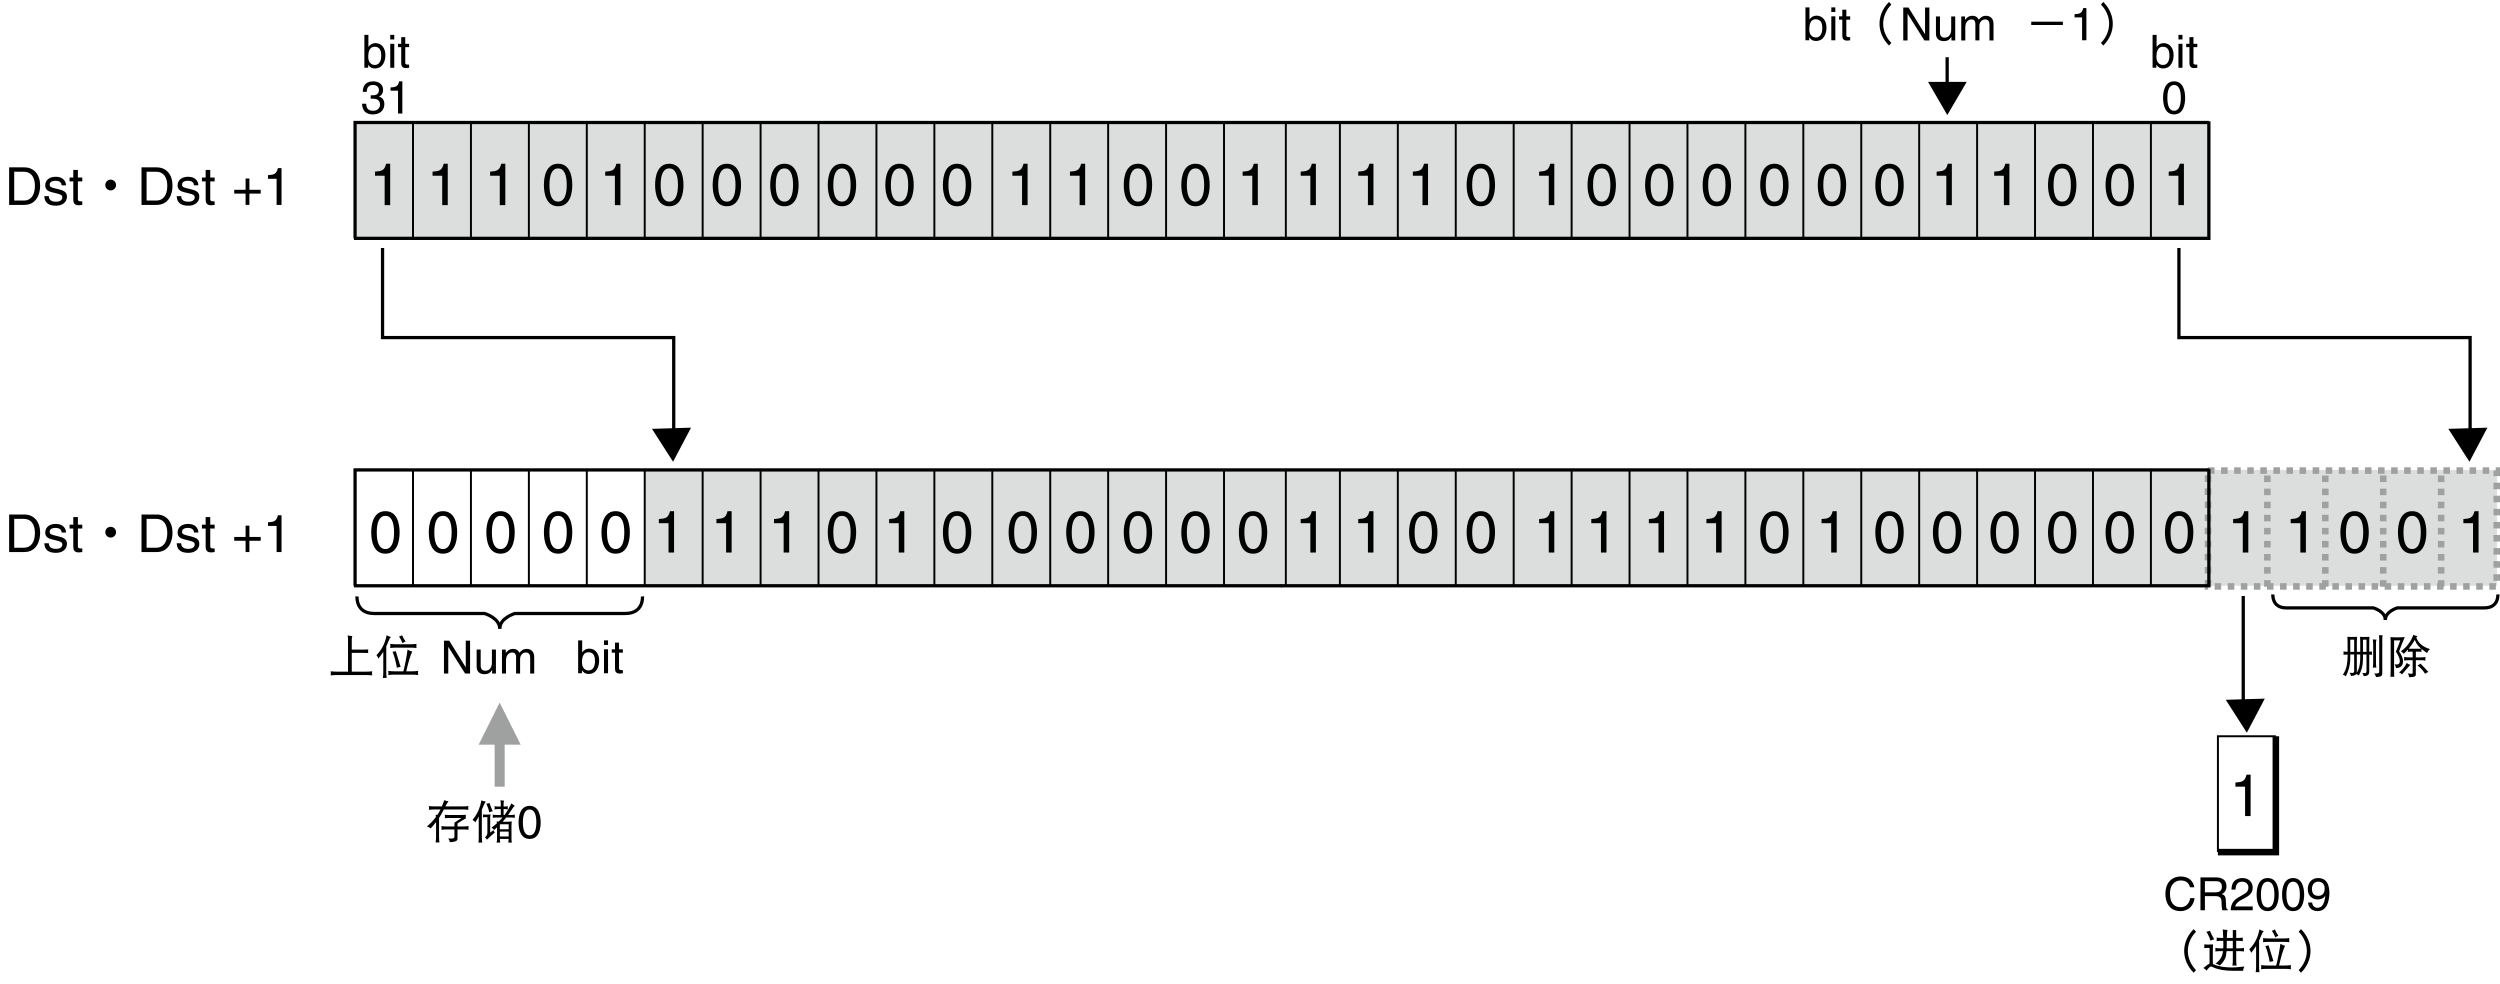 <?xml version="1.0" encoding="utf-8"?>
<!-- Generator: Adobe Illustrator 28.2.0, SVG Export Plug-In . SVG Version: 6.00 Build 0)  -->
<svg version="1.1" id="儗僀儎乕_1" xmlns="http://www.w3.org/2000/svg" xmlns:xlink="http://www.w3.org/1999/xlink" x="0px"
	 y="0px" width="382.28px" height="150.535px" viewBox="0 0 382.28 150.535" style="enable-background:new 0 0 382.28 150.535;"
	 xml:space="preserve">
<style type="text/css">
	.st0{fill:#DCDDDD;}
	.st1{fill:none;stroke:#9FA0A0;stroke-dasharray:1;}
	.st2{fill:none;stroke:#000000;stroke-width:0.5;}
	.st3{fill:none;stroke:#000000;stroke-width:0.3;}
	.st4{fill:none;stroke:#000000;}
	.st5{fill:#9FA0A0;stroke:#9FA0A0;stroke-width:1.531;}
	.st6{fill:#9FA0A0;}
</style>
<g>
	<path d="M53.167,97.153c0.201,0.063,0.435,0.098,0.704,0.103c-0.055,0.132-0.082,0.308-0.082,0.526v1.552h1.75
		c0.242,0,0.499-0.009,0.772-0.027c-0.018,0.101-0.027,0.191-0.027,0.273c0,0.109,0.009,0.2,0.027,0.273
		c-0.182-0.014-0.44-0.021-0.772-0.021h-1.75v2.871h2.222c0.296,0,0.597-0.019,0.902-0.055c-0.018,0.104-0.027,0.214-0.027,0.328
		c0,0.096,0.009,0.196,0.027,0.301c-0.305-0.036-0.606-0.055-0.902-0.055h-4.546c-0.296,0-0.597,0.019-0.902,0.055
		c0.018-0.104,0.027-0.205,0.027-0.301c0-0.114-0.009-0.224-0.027-0.328c0.305,0.036,0.606,0.055,0.902,0.055h1.75v-4.922
		C53.215,97.572,53.199,97.363,53.167,97.153z"/>
	<path d="M59.121,97.126c0.205,0.132,0.426,0.224,0.663,0.273c-0.127,0.114-0.267,0.354-0.417,0.718
		c-0.082,0.241-0.182,0.48-0.301,0.718v3.944c0,0.306,0.018,0.606,0.055,0.902c-0.096-0.019-0.196-0.027-0.301-0.027
		c-0.086,0-0.178,0.009-0.273,0.027c0.041-0.296,0.062-0.597,0.062-0.902v-3.11c-0.223,0.351-0.472,0.697-0.745,1.039
		c-0.078-0.214-0.178-0.39-0.301-0.526c0.419-0.429,0.752-0.887,0.998-1.374C58.811,98.329,58.998,97.769,59.121,97.126z
		 M62.32,99.334c0.278,0.155,0.517,0.255,0.718,0.301c-0.269,0.533-0.577,1.538-0.923,3.015h0.923c0.296,0,0.597-0.021,0.902-0.062
		c-0.018,0.114-0.027,0.226-0.027,0.335c0,0.096,0.009,0.196,0.027,0.301c-0.305-0.041-0.606-0.062-0.902-0.062H60.27
		c-0.296,0-0.597,0.021-0.902,0.062c0.018-0.104,0.027-0.205,0.027-0.301c0-0.109-0.009-0.221-0.027-0.335
		c0.305,0.041,0.606,0.062,0.902,0.062h1.415C61.981,101.469,62.193,100.364,62.32,99.334z M59.668,98.459
		c0.305,0.036,0.606,0.055,0.902,0.055h2.222c0.296,0,0.595-0.019,0.896-0.055c-0.014,0.114-0.021,0.224-0.021,0.328
		s0.007,0.205,0.021,0.301c-0.301-0.036-0.599-0.055-0.896-0.055H60.57c-0.296,0-0.597,0.019-0.902,0.055
		c0.018-0.096,0.027-0.196,0.027-0.301S59.686,98.573,59.668,98.459z M60.516,99.56l0.745,2.427
		c-0.209,0.022-0.401,0.062-0.574,0.116c-0.178-1.003-0.399-1.816-0.663-2.44C60.174,99.657,60.338,99.623,60.516,99.56z
		 M61.473,97.126c0.137,0.314,0.319,0.641,0.547,0.978c-0.164,0.041-0.317,0.125-0.458,0.253c-0.16-0.388-0.342-0.727-0.547-1.019
		C61.202,97.292,61.354,97.222,61.473,97.126z"/>
	<path d="M88.405,102.95v-5.028h0.616v1.827h0.014c0.266-0.385,0.63-0.56,1.058-0.566c0.974,0,1.527,0.798,1.527,1.827
		c0,0.876-0.364,2.046-1.611,2.046c-0.624,0-0.883-0.357-1.009-0.561h-0.014v0.455H88.405z M89.98,99.735
		c-0.889,0-0.987,0.96-0.987,1.555c0,0.974,0.609,1.233,1.001,1.233c0.672,0,0.987-0.609,0.987-1.415
		C90.982,100.639,90.933,99.735,89.98,99.735z"/>
	<path d="M92.36,98.622v-0.7h0.616v0.7H92.36z M92.976,102.95H92.36v-3.663h0.616V102.95z"/>
	<path d="M94.656,99.799v2.381c0,0.287,0.245,0.287,0.372,0.287h0.217v0.483c-0.224,0.021-0.399,0.049-0.462,0.049
		c-0.609,0-0.743-0.343-0.743-0.784v-2.416h-0.497v-0.512h0.497v-1.022h0.616v1.022h0.588v0.512H94.656z"/>
</g>
<g>
	<path d="M276.074,6.16V1.131h0.616v1.828h0.014c0.267-0.385,0.631-0.561,1.058-0.567c0.974,0,1.527,0.798,1.527,1.828
		c0,0.875-0.364,2.045-1.611,2.045c-0.623,0-0.882-0.357-1.008-0.56h-0.015V6.16H276.074z M277.65,2.945
		c-0.89,0-0.988,0.959-0.988,1.555c0,0.973,0.609,1.232,1.002,1.232c0.672,0,0.987-0.609,0.987-1.415
		C278.651,3.849,278.603,2.945,277.65,2.945z"/>
	<path d="M280.029,1.832V1.131h0.616v0.701H280.029z M280.646,6.16h-0.616V2.497h0.616V6.16z"/>
	<path d="M282.326,3.008V5.39c0,0.287,0.245,0.287,0.371,0.287h0.217V6.16c-0.224,0.021-0.399,0.049-0.462,0.049
		c-0.609,0-0.742-0.343-0.742-0.784V3.008h-0.498V2.497h0.498V1.475h0.616v1.022h0.588v0.511H282.326z"/>
	<path d="M289.212,6.557l-0.355,0.41C288.4,6.516,288.043,6,287.783,5.422c-0.255-0.574-0.383-1.171-0.383-1.791
		s0.13-1.221,0.39-1.805c0.255-0.57,0.61-1.08,1.066-1.531l0.355,0.41c-0.392,0.387-0.697,0.836-0.916,1.347
		c-0.224,0.51-0.335,1.037-0.335,1.579s0.111,1.069,0.335,1.579C288.515,5.72,288.82,6.169,289.212,6.557z"/>
	<path d="M315.439,3.822h-4.84V3.316h4.84V3.822z"/>
	<path d="M319.034,6.16h-0.658V2.665h-1.149v-0.49c0.799-0.056,1.128-0.133,1.324-0.938h0.483V6.16z"/>
	<path d="M323.071,3.631c0,0.62-0.128,1.217-0.383,1.791c-0.26,0.579-0.617,1.094-1.073,1.545l-0.355-0.41
		c0.392-0.387,0.697-0.836,0.916-1.347c0.224-0.51,0.335-1.037,0.335-1.579s-0.111-1.069-0.335-1.579
		c-0.219-0.51-0.524-0.959-0.916-1.347l0.355-0.41c0.456,0.451,0.812,0.961,1.066,1.531C322.941,2.41,323.071,3.011,323.071,3.631z"
		/>
</g>
<rect x="98.626" y="71.857" class="st0" width="283.189" height="17.715"/>
<rect x="337.63" y="71.956" class="st1" width="44.15" height="17.717"/>
<line class="st1" x1="346.706" y1="89.717" x2="346.706" y2="72.001"/>
<line class="st1" x1="355.564" y1="89.717" x2="355.564" y2="72.001"/>
<line class="st1" x1="364.422" y1="89.717" x2="364.422" y2="72.001"/>
<line class="st1" x1="373.279" y1="89.717" x2="373.279" y2="72.001"/>
<polyline class="st2" points="337.761,71.678 337.761,89.572 195.852,89.572 "/>
<line class="st2" x1="196.028" y1="71.857" x2="337.761" y2="71.857"/>
<line class="st3" x1="204.886" y1="89.572" x2="204.886" y2="71.957"/>
<line class="st3" x1="213.744" y1="89.572" x2="213.744" y2="71.957"/>
<line class="st3" x1="222.602" y1="89.572" x2="222.602" y2="71.957"/>
<line class="st3" x1="231.46" y1="89.572" x2="231.46" y2="71.957"/>
<line class="st3" x1="240.318" y1="89.572" x2="240.318" y2="71.957"/>
<line class="st3" x1="249.176" y1="89.572" x2="249.176" y2="71.957"/>
<line class="st3" x1="258.034" y1="89.572" x2="258.034" y2="71.951"/>
<line class="st3" x1="266.892" y1="89.572" x2="266.892" y2="71.839"/>
<line class="st3" x1="275.75" y1="89.572" x2="275.75" y2="71.839"/>
<line class="st3" x1="284.608" y1="89.572" x2="284.608" y2="71.839"/>
<line class="st3" x1="293.467" y1="89.572" x2="293.467" y2="71.839"/>
<line class="st3" x1="302.324" y1="89.572" x2="302.324" y2="71.839"/>
<line class="st3" x1="311.182" y1="89.572" x2="311.182" y2="71.839"/>
<line class="st3" x1="320.041" y1="89.572" x2="320.041" y2="71.839"/>
<line class="st3" x1="328.899" y1="89.572" x2="328.899" y2="71.839"/>
<line class="st2" x1="196.029" y1="89.572" x2="54.12" y2="89.572"/>
<polyline class="st2" points="54.296,89.572 54.296,71.857 196.029,71.857 "/>
<line class="st3" x1="63.154" y1="89.572" x2="63.154" y2="71.957"/>
<line class="st3" x1="72.012" y1="89.572" x2="72.012" y2="71.957"/>
<line class="st3" x1="80.87" y1="89.572" x2="80.87" y2="71.957"/>
<line class="st3" x1="89.728" y1="89.572" x2="89.728" y2="71.957"/>
<line class="st3" x1="98.586" y1="89.572" x2="98.586" y2="71.957"/>
<line class="st3" x1="107.444" y1="89.572" x2="107.444" y2="71.957"/>
<line class="st3" x1="116.302" y1="89.572" x2="116.302" y2="71.957"/>
<line class="st3" x1="125.16" y1="89.572" x2="125.16" y2="71.957"/>
<line class="st3" x1="134.018" y1="89.572" x2="134.018" y2="71.957"/>
<line class="st3" x1="142.876" y1="89.572" x2="142.876" y2="71.957"/>
<line class="st3" x1="151.735" y1="89.572" x2="151.735" y2="71.957"/>
<line class="st3" x1="160.592" y1="89.572" x2="160.592" y2="71.957"/>
<line class="st3" x1="169.45" y1="89.572" x2="169.45" y2="71.957"/>
<line class="st3" x1="178.308" y1="89.572" x2="178.308" y2="71.957"/>
<line class="st3" x1="187.167" y1="89.572" x2="187.167" y2="71.957"/>
<path d="M294.82,12.52h5.916l-2.971,5.072L294.82,12.52z"/>
<line class="st2" x1="297.744" y1="8.751" x2="297.744" y2="13.751"/>
<g>
	<path d="M329.155,10.362V5.333h0.616v1.828h0.014c0.267-0.385,0.631-0.561,1.058-0.567c0.974,0,1.527,0.798,1.527,1.828
		c0,0.875-0.364,2.045-1.611,2.045c-0.623,0-0.882-0.357-1.008-0.56h-0.015v0.455H329.155z M330.731,7.147
		c-0.89,0-0.988,0.959-0.988,1.555c0,0.973,0.609,1.232,1.002,1.232c0.672,0,0.987-0.609,0.987-1.415
		C331.732,8.051,331.684,7.147,330.731,7.147z"/>
	<path d="M333.11,6.034V5.333h0.616v0.701H333.11z M333.727,10.362h-0.616V6.699h0.616V10.362z"/>
	<path d="M335.407,7.21v2.381c0,0.287,0.245,0.287,0.371,0.287h0.217v0.483c-0.224,0.021-0.399,0.049-0.462,0.049
		c-0.609,0-0.742-0.343-0.742-0.784V7.21h-0.498V6.699h0.498V5.677h0.616v1.022h0.588V7.21H335.407z"/>
	<path d="M332.446,17.496c-1.415,0-1.688-1.506-1.688-2.529c0-1.022,0.273-2.528,1.688-2.528s1.688,1.506,1.688,2.528
		C334.134,15.99,333.861,17.496,332.446,17.496z M332.446,12.992c-0.708,0-1.029,0.742-1.029,1.975c0,1.233,0.321,1.975,1.029,1.975
		c0.707,0,1.029-0.742,1.029-1.975C333.476,13.734,333.153,12.992,332.446,12.992z"/>
</g>
<g>
	<path d="M55.718,10.362V5.333h0.616v1.828h0.014c0.266-0.385,0.63-0.561,1.058-0.567c0.974,0,1.527,0.798,1.527,1.828
		c0,0.875-0.364,2.045-1.611,2.045c-0.624,0-0.883-0.357-1.009-0.56h-0.014v0.455H55.718z M57.294,7.147
		c-0.889,0-0.987,0.959-0.987,1.555c0,0.973,0.609,1.232,1.001,1.232c0.672,0,0.987-0.609,0.987-1.415
		C58.295,8.051,58.247,7.147,57.294,7.147z"/>
	<path d="M59.673,6.034V5.333h0.616v0.701H59.673z M60.29,10.362h-0.616V6.699h0.616V10.362z"/>
	<path d="M61.969,7.21v2.381c0,0.287,0.245,0.287,0.372,0.287h0.217v0.483c-0.224,0.021-0.399,0.049-0.462,0.049
		c-0.609,0-0.743-0.343-0.743-0.784V7.21h-0.497V6.699h0.497V5.677h0.616v1.022h0.588V7.21H61.969z"/>
	<path d="M56.685,14.561c0.105,0.007,0.217,0.014,0.322,0.014c0.476,0,0.938-0.189,0.938-0.805c0-0.294-0.175-0.777-0.911-0.777
		c-0.875,0-0.932,0.714-0.959,1.057h-0.602c0-0.721,0.294-1.611,1.59-1.611c0.952,0,1.52,0.546,1.52,1.296
		c0,0.63-0.364,0.932-0.63,1.016v0.014c0.477,0.154,0.819,0.491,0.819,1.149c0,0.805-0.518,1.583-1.772,1.583
		c-0.364,0-0.672-0.091-0.91-0.217c-0.546-0.287-0.693-0.854-0.735-1.422h0.637c0.021,0.462,0.133,1.085,1.051,1.085
		c0.63,0,1.071-0.385,1.071-0.952c0-0.827-0.729-0.904-1.148-0.904c-0.091,0-0.189,0.007-0.28,0.007V14.561z"/>
	<path d="M61.522,17.362h-0.658v-3.495h-1.148v-0.49c0.798-0.056,1.127-0.133,1.324-0.938h0.483V17.362z"/>
</g>
<g>
	<path d="M271.327,84.664c-1.818,0-2.17-1.936-2.17-3.25s0.352-3.25,2.17-3.25s2.17,1.936,2.17,3.25S273.146,84.664,271.327,84.664z
		 M271.327,78.875c-0.909,0-1.323,0.954-1.323,2.539c0,1.584,0.414,2.539,1.323,2.539s1.323-0.955,1.323-2.539
		C272.65,79.829,272.236,78.875,271.327,78.875z"/>
</g>
<g>
	<path d="M280.858,84.493h-0.847v-4.492h-1.477V79.37c1.026-0.071,1.449-0.171,1.701-1.206h0.622V84.493z"/>
</g>
<g>
	<path d="M288.931,84.664c-1.818,0-2.17-1.936-2.17-3.25s0.352-3.25,2.17-3.25s2.17,1.936,2.17,3.25S290.749,84.664,288.931,84.664z
		 M288.931,78.875c-0.909,0-1.323,0.954-1.323,2.539c0,1.584,0.414,2.539,1.323,2.539s1.323-0.955,1.323-2.539
		C290.254,79.829,289.84,78.875,288.931,78.875z"/>
</g>
<g>
	<path d="M297.731,84.664c-1.818,0-2.17-1.936-2.17-3.25s0.352-3.25,2.17-3.25s2.17,1.936,2.17,3.25S299.55,84.664,297.731,84.664z
		 M297.731,78.875c-0.909,0-1.323,0.954-1.323,2.539c0,1.584,0.414,2.539,1.323,2.539s1.323-0.955,1.323-2.539
		C299.055,79.829,298.641,78.875,297.731,78.875z"/>
</g>
<g>
	<path d="M306.533,84.664c-1.818,0-2.17-1.936-2.17-3.25s0.352-3.25,2.17-3.25s2.17,1.936,2.17,3.25S308.352,84.664,306.533,84.664z
		 M306.533,78.875c-0.909,0-1.323,0.954-1.323,2.539c0,1.584,0.414,2.539,1.323,2.539s1.323-0.955,1.323-2.539
		C307.856,79.829,307.442,78.875,306.533,78.875z"/>
</g>
<g>
	<path d="M315.336,84.664c-1.818,0-2.17-1.936-2.17-3.25s0.352-3.25,2.17-3.25s2.17,1.936,2.17,3.25S317.154,84.664,315.336,84.664z
		 M315.336,78.875c-0.909,0-1.323,0.954-1.323,2.539c0,1.584,0.414,2.539,1.323,2.539s1.323-0.955,1.323-2.539
		C316.659,79.829,316.245,78.875,315.336,78.875z"/>
</g>
<g>
	<path d="M324.138,84.664c-1.818,0-2.17-1.936-2.17-3.25s0.352-3.25,2.17-3.25s2.17,1.936,2.17,3.25S325.956,84.664,324.138,84.664z
		 M324.138,78.875c-0.909,0-1.323,0.954-1.323,2.539c0,1.584,0.414,2.539,1.323,2.539s1.323-0.955,1.323-2.539
		C325.461,79.829,325.047,78.875,324.138,78.875z"/>
</g>
<g>
	<path d="M333.218,84.664c-1.818,0-2.17-1.936-2.17-3.25s0.352-3.25,2.17-3.25s2.17,1.936,2.17,3.25S335.036,84.664,333.218,84.664z
		 M333.218,78.875c-0.909,0-1.323,0.954-1.323,2.539c0,1.584,0.414,2.539,1.323,2.539s1.323-0.955,1.323-2.539
		C334.541,79.829,334.127,78.875,333.218,78.875z"/>
</g>
<g>
	<path d="M343.795,84.493h-0.847v-4.492h-1.477V79.37c1.026-0.071,1.449-0.171,1.701-1.206h0.622V84.493z"/>
</g>
<g>
	<path d="M352.598,84.493h-0.847v-4.492h-1.477V79.37c1.026-0.071,1.449-0.171,1.701-1.206h0.622V84.493z"/>
</g>
<g>
	<path d="M360.044,84.664c-1.818,0-2.17-1.936-2.17-3.25s0.352-3.25,2.17-3.25s2.17,1.936,2.17,3.25S361.862,84.664,360.044,84.664z
		 M360.044,78.875c-0.909,0-1.323,0.954-1.323,2.539c0,1.584,0.414,2.539,1.323,2.539s1.323-0.955,1.323-2.539
		C361.367,79.829,360.953,78.875,360.044,78.875z"/>
</g>
<g>
	<path d="M368.846,84.664c-1.818,0-2.17-1.936-2.17-3.25s0.352-3.25,2.17-3.25s2.17,1.936,2.17,3.25S370.664,84.664,368.846,84.664z
		 M368.846,78.875c-0.909,0-1.323,0.954-1.323,2.539c0,1.584,0.414,2.539,1.323,2.539s1.323-0.955,1.323-2.539
		C370.169,79.829,369.755,78.875,368.846,78.875z"/>
</g>
<g>
	<path d="M379.003,84.493h-0.847v-4.492h-1.477V79.37c1.026-0.071,1.449-0.171,1.701-1.206h0.622V84.493z"/>
</g>
<g>
	<path d="M245.652,84.493h-0.847v-4.492h-1.477V79.37c1.026-0.071,1.45-0.171,1.702-1.206h0.621V84.493z"/>
</g>
<g>
	<path d="M254.454,84.493h-0.847v-4.492h-1.477V79.37c1.026-0.071,1.45-0.171,1.702-1.206h0.621V84.493z"/>
</g>
<g>
	<path d="M263.255,84.493h-0.846v-4.492h-1.477V79.37c1.026-0.071,1.449-0.171,1.701-1.206h0.621V84.493z"/>
</g>
<g>
	<path d="M128.748,84.664c-1.819,0-2.17-1.936-2.17-3.25s0.351-3.25,2.17-3.25c1.818,0,2.169,1.936,2.169,3.25
		S130.566,84.664,128.748,84.664z M128.748,78.875c-0.91,0-1.324,0.954-1.324,2.539c0,1.584,0.414,2.539,1.324,2.539
		c0.909,0,1.323-0.955,1.323-2.539C130.071,79.829,129.657,78.875,128.748,78.875z"/>
</g>
<g>
	<path d="M138.278,84.493h-0.846v-4.492h-1.477V79.37c1.026-0.071,1.45-0.171,1.702-1.206h0.621V84.493z"/>
</g>
<g>
	<path d="M146.35,84.664c-1.819,0-2.17-1.936-2.17-3.25s0.351-3.25,2.17-3.25c1.818,0,2.169,1.936,2.169,3.25
		S148.168,84.664,146.35,84.664z M146.35,78.875c-0.91,0-1.324,0.954-1.324,2.539c0,1.584,0.414,2.539,1.324,2.539
		c0.909,0,1.323-0.955,1.323-2.539C147.673,79.829,147.259,78.875,146.35,78.875z"/>
</g>
<g>
	<path d="M156.401,84.664c-1.819,0-2.17-1.936-2.17-3.25s0.351-3.25,2.17-3.25c1.818,0,2.169,1.936,2.169,3.25
		S158.22,84.664,156.401,84.664z M156.401,78.875c-0.91,0-1.324,0.954-1.324,2.539c0,1.584,0.414,2.539,1.324,2.539
		c0.909,0,1.323-0.955,1.323-2.539C157.725,79.829,157.311,78.875,156.401,78.875z"/>
</g>
<g>
	<path d="M165.204,84.664c-1.819,0-2.17-1.936-2.17-3.25s0.351-3.25,2.17-3.25c1.818,0,2.169,1.936,2.169,3.25
		S167.022,84.664,165.204,84.664z M165.204,78.875c-0.91,0-1.324,0.954-1.324,2.539c0,1.584,0.414,2.539,1.324,2.539
		c0.909,0,1.323-0.955,1.323-2.539C166.527,79.829,166.113,78.875,165.204,78.875z"/>
</g>
<g>
	<path d="M174.005,84.664c-1.819,0-2.17-1.936-2.17-3.25s0.351-3.25,2.17-3.25c1.818,0,2.169,1.936,2.169,3.25
		S175.823,84.664,174.005,84.664z M174.005,78.875c-0.91,0-1.324,0.954-1.324,2.539c0,1.584,0.414,2.539,1.324,2.539
		c0.909,0,1.323-0.955,1.323-2.539C175.328,79.829,174.914,78.875,174.005,78.875z"/>
</g>
<g>
	<path d="M182.806,84.664c-1.819,0-2.17-1.936-2.17-3.25s0.351-3.25,2.17-3.25c1.818,0,2.169,1.936,2.169,3.25
		S184.625,84.664,182.806,84.664z M182.806,78.875c-0.91,0-1.324,0.954-1.324,2.539c0,1.584,0.414,2.539,1.324,2.539
		c0.909,0,1.323-0.955,1.323-2.539C184.129,79.829,183.715,78.875,182.806,78.875z"/>
</g>
<g>
	<path d="M191.607,84.664c-1.819,0-2.17-1.936-2.17-3.25s0.351-3.25,2.17-3.25c1.818,0,2.169,1.936,2.169,3.25
		S193.426,84.664,191.607,84.664z M191.607,78.875c-0.91,0-1.324,0.954-1.324,2.539c0,1.584,0.414,2.539,1.324,2.539
		c0.909,0,1.323-0.955,1.323-2.539C192.931,79.829,192.517,78.875,191.607,78.875z"/>
</g>
<g>
	<path d="M201.214,84.493h-0.846v-4.492h-1.477V79.37c1.026-0.071,1.45-0.171,1.702-1.206h0.621V84.493z"/>
</g>
<g>
	<path d="M210.017,84.493h-0.846v-4.492h-1.477V79.37c1.026-0.071,1.45-0.171,1.702-1.206h0.621V84.493z"/>
</g>
<g>
	<path d="M217.635,84.664c-1.819,0-2.17-1.936-2.17-3.25s0.351-3.25,2.17-3.25s2.169,1.936,2.169,3.25
		S219.454,84.664,217.635,84.664z M217.635,78.875c-0.91,0-1.324,0.954-1.324,2.539c0,1.584,0.414,2.539,1.324,2.539
		s1.324-0.955,1.324-2.539C218.959,79.829,218.545,78.875,217.635,78.875z"/>
</g>
<g>
	<path d="M226.437,84.664c-1.818,0-2.17-1.936-2.17-3.25s0.352-3.25,2.17-3.25s2.17,1.936,2.17,3.25S228.255,84.664,226.437,84.664z
		 M226.437,78.875c-0.909,0-1.323,0.954-1.323,2.539c0,1.584,0.414,2.539,1.323,2.539s1.323-0.955,1.323-2.539
		C227.76,79.829,227.346,78.875,226.437,78.875z"/>
</g>
<g>
	<path d="M237.671,84.493h-0.846v-4.492h-1.477V79.37c1.026-0.071,1.449-0.171,1.701-1.206h0.621V84.493z"/>
</g>
<g>
	<path d="M103.072,84.493h-0.846v-4.492h-1.477V79.37c1.026-0.071,1.45-0.171,1.702-1.206h0.621V84.493z"/>
</g>
<g>
	<path d="M111.874,84.493h-0.846v-4.492h-1.477V79.37c1.026-0.071,1.45-0.171,1.702-1.206h0.621V84.493z"/>
</g>
<g>
	<path d="M120.675,84.493h-0.846v-4.492h-1.477V79.37c1.026-0.071,1.45-0.171,1.702-1.206h0.621V84.493z"/>
</g>
<g>
	<path d="M85.339,84.664c-1.819,0-2.17-1.936-2.17-3.25s0.351-3.25,2.17-3.25c1.818,0,2.169,1.936,2.169,3.25
		S87.158,84.664,85.339,84.664z M85.339,78.875c-0.91,0-1.324,0.954-1.324,2.539c0,1.584,0.414,2.539,1.324,2.539
		c0.909,0,1.323-0.955,1.323-2.539C86.663,79.829,86.249,78.875,85.339,78.875z"/>
</g>
<g>
	<path d="M94.141,84.664c-1.819,0-2.17-1.936-2.17-3.25s0.351-3.25,2.17-3.25c1.818,0,2.169,1.936,2.169,3.25
		S95.959,84.664,94.141,84.664z M94.141,78.875c-0.91,0-1.324,0.954-1.324,2.539c0,1.584,0.414,2.539,1.324,2.539
		c0.909,0,1.323-0.955,1.323-2.539C95.464,79.829,95.05,78.875,94.141,78.875z"/>
</g>
<g>
	<path d="M58.935,84.664c-1.819,0-2.17-1.936-2.17-3.25s0.351-3.25,2.17-3.25c1.818,0,2.169,1.936,2.169,3.25
		S60.753,84.664,58.935,84.664z M58.935,78.875c-0.91,0-1.324,0.954-1.324,2.539c0,1.584,0.414,2.539,1.324,2.539
		c0.909,0,1.323-0.955,1.323-2.539C60.258,79.829,59.844,78.875,58.935,78.875z"/>
</g>
<g>
	<path d="M67.737,84.664c-1.819,0-2.17-1.936-2.17-3.25s0.351-3.25,2.17-3.25c1.818,0,2.169,1.936,2.169,3.25
		S69.555,84.664,67.737,84.664z M67.737,78.875c-0.91,0-1.324,0.954-1.324,2.539c0,1.584,0.414,2.539,1.324,2.539
		c0.909,0,1.323-0.955,1.323-2.539C69.06,79.829,68.646,78.875,67.737,78.875z"/>
</g>
<g>
	<path d="M76.538,84.664c-1.819,0-2.17-1.936-2.17-3.25s0.351-3.25,2.17-3.25c1.818,0,2.169,1.936,2.169,3.25
		S78.356,84.664,76.538,84.664z M76.538,78.875c-0.91,0-1.324,0.954-1.324,2.539c0,1.584,0.414,2.539,1.324,2.539
		c0.909,0,1.323-0.955,1.323-2.539C77.861,79.829,77.447,78.875,76.538,78.875z"/>
</g>
<rect x="54.564" y="18.732" class="st0" width="283.189" height="17.715"/>
<polyline class="st2" points="337.761,18.553 337.761,36.447 195.852,36.447 "/>
<line class="st2" x1="196.028" y1="18.732" x2="337.761" y2="18.732"/>
<line class="st3" x1="204.886" y1="36.447" x2="204.886" y2="18.832"/>
<line class="st3" x1="213.744" y1="36.447" x2="213.744" y2="18.832"/>
<line class="st3" x1="222.602" y1="36.447" x2="222.602" y2="18.832"/>
<line class="st3" x1="231.46" y1="36.447" x2="231.46" y2="18.832"/>
<line class="st3" x1="240.318" y1="36.447" x2="240.318" y2="18.832"/>
<line class="st3" x1="249.176" y1="36.447" x2="249.176" y2="18.832"/>
<line class="st3" x1="258.034" y1="36.447" x2="258.034" y2="18.826"/>
<line class="st3" x1="266.892" y1="36.447" x2="266.892" y2="18.714"/>
<line class="st3" x1="275.75" y1="36.447" x2="275.75" y2="18.714"/>
<line class="st3" x1="284.608" y1="36.447" x2="284.608" y2="18.714"/>
<line class="st3" x1="293.467" y1="36.447" x2="293.467" y2="18.714"/>
<line class="st3" x1="302.324" y1="36.447" x2="302.324" y2="18.714"/>
<line class="st3" x1="311.182" y1="36.447" x2="311.182" y2="18.714"/>
<line class="st3" x1="320.041" y1="36.447" x2="320.041" y2="18.714"/>
<line class="st3" x1="328.899" y1="36.447" x2="328.899" y2="18.714"/>
<line class="st2" x1="196.029" y1="36.447" x2="54.12" y2="36.447"/>
<polyline class="st2" points="54.296,36.447 54.296,18.732 196.029,18.732 "/>
<line class="st3" x1="63.154" y1="36.447" x2="63.154" y2="18.832"/>
<line class="st3" x1="72.012" y1="36.447" x2="72.012" y2="18.832"/>
<line class="st3" x1="80.87" y1="36.447" x2="80.87" y2="18.832"/>
<line class="st3" x1="89.728" y1="36.447" x2="89.728" y2="18.832"/>
<line class="st3" x1="98.586" y1="36.447" x2="98.586" y2="18.832"/>
<line class="st3" x1="107.444" y1="36.447" x2="107.444" y2="18.832"/>
<line class="st3" x1="116.302" y1="36.447" x2="116.302" y2="18.832"/>
<line class="st3" x1="125.16" y1="36.447" x2="125.16" y2="18.832"/>
<line class="st3" x1="134.018" y1="36.447" x2="134.018" y2="18.832"/>
<line class="st3" x1="142.876" y1="36.447" x2="142.876" y2="18.832"/>
<line class="st3" x1="151.735" y1="36.447" x2="151.735" y2="18.832"/>
<line class="st3" x1="160.592" y1="36.447" x2="160.592" y2="18.832"/>
<line class="st3" x1="169.45" y1="36.447" x2="169.45" y2="18.832"/>
<line class="st3" x1="178.308" y1="36.447" x2="178.308" y2="18.832"/>
<line class="st3" x1="187.167" y1="36.447" x2="187.167" y2="18.832"/>
<g>
	<path d="M271.327,31.539c-1.818,0-2.17-1.936-2.17-3.25c0-1.314,0.352-3.25,2.17-3.25s2.17,1.936,2.17,3.25
		C273.497,29.604,273.146,31.539,271.327,31.539z M271.327,25.75c-0.909,0-1.323,0.954-1.323,2.539s0.414,2.539,1.323,2.539
		s1.323-0.955,1.323-2.539S272.236,25.75,271.327,25.75z"/>
</g>
<g>
	<path d="M280.129,31.539c-1.818,0-2.17-1.936-2.17-3.25c0-1.314,0.352-3.25,2.17-3.25s2.17,1.936,2.17,3.25
		C282.299,29.604,281.947,31.539,280.129,31.539z M280.129,25.75c-0.909,0-1.323,0.954-1.323,2.539s0.414,2.539,1.323,2.539
		s1.323-0.955,1.323-2.539S281.038,25.75,280.129,25.75z"/>
</g>
<g>
	<path d="M288.931,31.539c-1.818,0-2.17-1.936-2.17-3.25c0-1.314,0.352-3.25,2.17-3.25s2.17,1.936,2.17,3.25
		C291.101,29.604,290.749,31.539,288.931,31.539z M288.931,25.75c-0.909,0-1.323,0.954-1.323,2.539s0.414,2.539,1.323,2.539
		s1.323-0.955,1.323-2.539S289.84,25.75,288.931,25.75z"/>
</g>
<g>
	<path d="M298.461,31.368h-0.847v-4.492h-1.477v-0.63c1.026-0.072,1.449-0.171,1.701-1.207h0.622V31.368z"/>
</g>
<g>
	<path d="M307.263,31.368h-0.847v-4.492h-1.477v-0.63c1.026-0.072,1.449-0.171,1.701-1.207h0.622V31.368z"/>
</g>
<g>
	<path d="M315.336,31.539c-1.818,0-2.17-1.936-2.17-3.25c0-1.314,0.352-3.25,2.17-3.25s2.17,1.936,2.17,3.25
		C317.506,29.604,317.154,31.539,315.336,31.539z M315.336,25.75c-0.909,0-1.323,0.954-1.323,2.539s0.414,2.539,1.323,2.539
		s1.323-0.955,1.323-2.539S316.245,25.75,315.336,25.75z"/>
</g>
<g>
	<path d="M324.138,31.539c-1.818,0-2.17-1.936-2.17-3.25c0-1.314,0.352-3.25,2.17-3.25s2.17,1.936,2.17,3.25
		C326.308,29.604,325.956,31.539,324.138,31.539z M324.138,25.75c-0.909,0-1.323,0.954-1.323,2.539s0.414,2.539,1.323,2.539
		s1.323-0.955,1.323-2.539S325.047,25.75,324.138,25.75z"/>
</g>
<g>
	<path d="M333.947,31.368h-0.847v-4.492h-1.477v-0.63c1.026-0.072,1.449-0.171,1.701-1.207h0.622V31.368z"/>
</g>
<g>
	<path d="M244.923,31.539c-1.818,0-2.17-1.936-2.17-3.25c0-1.314,0.352-3.25,2.17-3.25s2.17,1.936,2.17,3.25
		C247.093,29.604,246.741,31.539,244.923,31.539z M244.923,25.75c-0.909,0-1.323,0.954-1.323,2.539s0.414,2.539,1.323,2.539
		s1.323-0.955,1.323-2.539S245.832,25.75,244.923,25.75z"/>
</g>
<g>
	<path d="M253.725,31.539c-1.818,0-2.17-1.936-2.17-3.25c0-1.314,0.352-3.25,2.17-3.25s2.17,1.936,2.17,3.25
		C255.895,29.604,255.543,31.539,253.725,31.539z M253.725,25.75c-0.909,0-1.323,0.954-1.323,2.539s0.414,2.539,1.323,2.539
		s1.323-0.955,1.323-2.539S254.634,25.75,253.725,25.75z"/>
</g>
<g>
	<path d="M262.526,31.539c-1.819,0-2.17-1.936-2.17-3.25c0-1.314,0.351-3.25,2.17-3.25c1.818,0,2.169,1.936,2.169,3.25
		C264.695,29.604,264.345,31.539,262.526,31.539z M262.526,25.75c-0.91,0-1.324,0.954-1.324,2.539s0.414,2.539,1.324,2.539
		c0.909,0,1.323-0.955,1.323-2.539S263.436,25.75,262.526,25.75z"/>
</g>
<g>
	<path d="M128.748,31.539c-1.819,0-2.17-1.936-2.17-3.25c0-1.314,0.351-3.25,2.17-3.25c1.818,0,2.169,1.936,2.169,3.25
		C130.917,29.604,130.566,31.539,128.748,31.539z M128.748,25.75c-0.91,0-1.324,0.954-1.324,2.539s0.414,2.539,1.324,2.539
		c0.909,0,1.323-0.955,1.323-2.539S129.657,25.75,128.748,25.75z"/>
</g>
<g>
	<path d="M137.549,31.539c-1.819,0-2.17-1.936-2.17-3.25c0-1.314,0.351-3.25,2.17-3.25c1.818,0,2.169,1.936,2.169,3.25
		C139.718,29.604,139.367,31.539,137.549,31.539z M137.549,25.75c-0.91,0-1.324,0.954-1.324,2.539s0.414,2.539,1.324,2.539
		c0.909,0,1.323-0.955,1.323-2.539S138.458,25.75,137.549,25.75z"/>
</g>
<g>
	<path d="M146.35,31.539c-1.819,0-2.17-1.936-2.17-3.25c0-1.314,0.351-3.25,2.17-3.25c1.818,0,2.169,1.936,2.169,3.25
		C148.52,29.604,148.168,31.539,146.35,31.539z M146.35,25.75c-0.91,0-1.324,0.954-1.324,2.539s0.414,2.539,1.324,2.539
		c0.909,0,1.323-0.955,1.323-2.539S147.259,25.75,146.35,25.75z"/>
</g>
<g>
	<path d="M157.13,31.368h-0.846v-4.492h-1.477v-0.63c1.026-0.072,1.45-0.171,1.702-1.207h0.621V31.368z"/>
</g>
<g>
	<path d="M165.933,31.368h-0.846v-4.492h-1.477v-0.63c1.026-0.072,1.45-0.171,1.702-1.207h0.621V31.368z"/>
</g>
<g>
	<path d="M174.005,31.539c-1.819,0-2.17-1.936-2.17-3.25c0-1.314,0.351-3.25,2.17-3.25c1.818,0,2.169,1.936,2.169,3.25
		C176.174,29.604,175.823,31.539,174.005,31.539z M174.005,25.75c-0.91,0-1.324,0.954-1.324,2.539s0.414,2.539,1.324,2.539
		c0.909,0,1.323-0.955,1.323-2.539S174.914,25.75,174.005,25.75z"/>
</g>
<g>
	<path d="M182.806,31.539c-1.819,0-2.17-1.936-2.17-3.25c0-1.314,0.351-3.25,2.17-3.25c1.818,0,2.169,1.936,2.169,3.25
		C184.976,29.604,184.625,31.539,182.806,31.539z M182.806,25.75c-0.91,0-1.324,0.954-1.324,2.539s0.414,2.539,1.324,2.539
		c0.909,0,1.323-0.955,1.323-2.539S183.715,25.75,182.806,25.75z"/>
</g>
<g>
	<path d="M192.336,31.368h-0.846v-4.492h-1.477v-0.63c1.026-0.072,1.45-0.171,1.702-1.207h0.621V31.368z"/>
</g>
<g>
	<path d="M201.214,31.368h-0.846v-4.492h-1.477v-0.63c1.026-0.072,1.45-0.171,1.702-1.207h0.621V31.368z"/>
</g>
<g>
	<path d="M210.017,31.368h-0.846v-4.492h-1.477v-0.63c1.026-0.072,1.45-0.171,1.702-1.207h0.621V31.368z"/>
</g>
<g>
	<path d="M218.364,31.368h-0.846v-4.492h-1.477v-0.63c1.026-0.072,1.45-0.171,1.702-1.207h0.621V31.368z"/>
</g>
<g>
	<path d="M226.437,31.539c-1.818,0-2.17-1.936-2.17-3.25c0-1.314,0.352-3.25,2.17-3.25s2.17,1.936,2.17,3.25
		C228.606,29.604,228.255,31.539,226.437,31.539z M226.437,25.75c-0.909,0-1.323,0.954-1.323,2.539s0.414,2.539,1.323,2.539
		s1.323-0.955,1.323-2.539S227.346,25.75,226.437,25.75z"/>
</g>
<g>
	<path d="M237.671,31.368h-0.846v-4.492h-1.477v-0.63c1.026-0.072,1.449-0.171,1.701-1.207h0.621V31.368z"/>
</g>
<g>
	<path d="M102.343,31.539c-1.819,0-2.17-1.936-2.17-3.25c0-1.314,0.351-3.25,2.17-3.25c1.818,0,2.169,1.936,2.169,3.25
		C104.512,29.604,104.161,31.539,102.343,31.539z M102.343,25.75c-0.91,0-1.324,0.954-1.324,2.539s0.414,2.539,1.324,2.539
		c0.909,0,1.323-0.955,1.323-2.539S103.252,25.75,102.343,25.75z"/>
</g>
<g>
	<path d="M111.145,31.539c-1.819,0-2.17-1.936-2.17-3.25c0-1.314,0.351-3.25,2.17-3.25c1.818,0,2.169,1.936,2.169,3.25
		C113.314,29.604,112.963,31.539,111.145,31.539z M111.145,25.75c-0.91,0-1.324,0.954-1.324,2.539s0.414,2.539,1.324,2.539
		c0.909,0,1.323-0.955,1.323-2.539S112.054,25.75,111.145,25.75z"/>
</g>
<g>
	<path d="M119.946,31.539c-1.819,0-2.17-1.936-2.17-3.25c0-1.314,0.351-3.25,2.17-3.25c1.818,0,2.169,1.936,2.169,3.25
		C122.116,29.604,121.765,31.539,119.946,31.539z M119.946,25.75c-0.91,0-1.324,0.954-1.324,2.539s0.414,2.539,1.324,2.539
		c0.909,0,1.323-0.955,1.323-2.539S120.855,25.75,119.946,25.75z"/>
</g>
<g>
	<path d="M85.339,31.539c-1.819,0-2.17-1.936-2.17-3.25c0-1.314,0.351-3.25,2.17-3.25c1.818,0,2.169,1.936,2.169,3.25
		C87.509,29.604,87.158,31.539,85.339,31.539z M85.339,25.75c-0.91,0-1.324,0.954-1.324,2.539s0.414,2.539,1.324,2.539
		c0.909,0,1.323-0.955,1.323-2.539S86.249,25.75,85.339,25.75z"/>
</g>
<g>
	<path d="M94.87,31.368h-0.846v-4.492h-1.477v-0.63c1.026-0.072,1.45-0.171,1.702-1.207h0.621V31.368z"/>
</g>
<g>
	<path d="M59.664,31.368h-0.846v-4.492h-1.477v-0.63c1.026-0.072,1.45-0.171,1.702-1.207h0.621V31.368z"/>
</g>
<g>
	<path d="M68.466,31.368H67.62v-4.492h-1.477v-0.63c1.026-0.072,1.45-0.171,1.702-1.207h0.621V31.368z"/>
</g>
<g>
	<path d="M77.267,31.368h-0.846v-4.492h-1.477v-0.63c1.026-0.072,1.45-0.171,1.702-1.207h0.621V31.368z"/>
</g>
<polyline class="st4" points="348.004,112.583 348.004,130.299 339.146,130.299 "/>
<polyline class="st3" points="339.146,130.299 339.146,112.583 348.004,112.583 "/>
<path class="st2" d="M381.951,90.897c0,0,0.18,2.057-2.054,2.057c-2.235,0-13.315,0-13.315,0s-1.832,0.536-1.832,1.831"/>
<path class="st2" d="M347.547,90.897c0,0-0.178,2.057,2.056,2.057s13.314,0,13.314,0s1.832,0.536,1.832,1.831"/>
<path d="M340.342,107.006l5.973-0.178l-2.745,5.21L340.342,107.006z"/>
<g>
	<path d="M344.146,124.783h-0.847v-4.492h-1.477v-0.63c1.026-0.072,1.449-0.172,1.701-1.207h0.622V124.783z"/>
</g>
<g>
	<path d="M358.94,97.377c0.155,0.014,0.31,0.021,0.465,0.021h0.554c0.155,0,0.31-0.007,0.465-0.021
		c-0.022,0.278-0.034,0.561-0.034,0.848v1.449h0.52v-1.449c0-0.287-0.009-0.569-0.027-0.848c0.159,0.014,0.316,0.021,0.472,0.021
		h0.485c0.155,0,0.312-0.007,0.472-0.021c-0.019,0.278-0.027,0.561-0.027,0.848v1.436c0.146-0.005,0.289-0.019,0.431-0.041
		c-0.019,0.087-0.027,0.178-0.027,0.273c0,0.077,0.009,0.157,0.027,0.239c-0.146-0.022-0.289-0.036-0.431-0.041v2.584
		c0,0.21-0.032,0.354-0.096,0.431c-0.118,0.183-0.369,0.278-0.752,0.287c-0.022-0.183-0.098-0.347-0.226-0.492
		c0.219,0.019,0.357,0.027,0.417,0.027c0.159-0.009,0.239-0.103,0.239-0.28v-2.57h-0.54v0.629c0,0.561-0.062,1.062-0.185,1.504
		c-0.132,0.433-0.282,0.798-0.451,1.094c-0.087-0.101-0.219-0.176-0.396-0.226c-0.128,0.178-0.396,0.271-0.807,0.28
		c-0.022-0.178-0.094-0.34-0.212-0.485c0.246,0.019,0.398,0.027,0.458,0.027c0.164-0.009,0.246-0.101,0.246-0.273v-2.55h-0.595
		v0.472c0,0.615-0.068,1.167-0.205,1.654c-0.137,0.479-0.296,0.884-0.479,1.217c-0.096-0.114-0.244-0.196-0.444-0.246
		c0.306-0.46,0.501-0.935,0.588-1.422c0.087-0.369,0.13-0.827,0.13-1.374v-0.301c-0.214,0.005-0.426,0.022-0.636,0.055
		c0.019-0.082,0.027-0.162,0.027-0.239c0-0.096-0.009-0.187-0.027-0.273c0.21,0.032,0.422,0.05,0.636,0.055v-1.449
		C358.975,97.938,358.963,97.655,358.94,97.377z M359.385,99.674h0.595v-1.866h-0.595V99.674z M360.909,100.077h-0.52v2.57
		c0,0.096-0.007,0.176-0.021,0.239c0.219-0.369,0.362-0.738,0.431-1.107c0.073-0.333,0.109-0.743,0.109-1.23V100.077z
		 M361.326,99.674h0.54v-1.866h-0.54V99.674z M362.83,97.78c0.159,0.019,0.351,0.027,0.574,0.027
		c-0.06,0.118-0.089,0.267-0.089,0.444v3.001c0,0.287,0.021,0.569,0.062,0.848c-0.096-0.019-0.187-0.027-0.273-0.027
		c-0.096,0-0.187,0.009-0.273,0.027c0.036-0.278,0.055-0.561,0.055-0.848v-2.728C362.885,98.279,362.866,98.031,362.83,97.78z
		 M363.78,97.124c0.183,0.019,0.374,0.027,0.574,0.027c-0.05,0.137-0.075,0.294-0.075,0.472v5.353c0,0.228-0.084,0.378-0.253,0.451
		c-0.164,0.063-0.401,0.096-0.711,0.096c-0.046-0.214-0.135-0.396-0.267-0.547h0.383c0.251,0,0.376-0.082,0.376-0.246v-5.161
		C363.808,97.423,363.799,97.274,363.78,97.124z"/>
	<path d="M365.53,97.425c0.2,0.019,0.401,0.027,0.602,0.027h0.93c0.219,0,0.439-0.009,0.663-0.027
		c-0.104,0.191-0.396,0.914-0.875,2.167c0.396,0.593,0.597,1.085,0.602,1.477c0,0.355-0.08,0.617-0.239,0.786
		c-0.2,0.2-0.485,0.301-0.854,0.301c0-0.178-0.066-0.369-0.198-0.574c0.173,0.019,0.292,0.027,0.355,0.027
		c0.296,0,0.444-0.18,0.444-0.54c0-0.355-0.2-0.829-0.602-1.422c0.228-0.533,0.453-1.107,0.677-1.723h-0.95v4.676
		c0,0.296,0.007,0.597,0.021,0.902c-0.096-0.019-0.193-0.027-0.294-0.027c-0.091,0-0.185,0.009-0.28,0.027
		c0.019-0.306,0.027-0.606,0.027-0.902v-4.546C365.558,97.844,365.549,97.635,365.53,97.425z M368.025,101.369
		c0.146,0.132,0.326,0.232,0.54,0.301c-0.451,0.479-0.87,0.962-1.258,1.449c-0.173-0.15-0.326-0.251-0.458-0.301
		c0.205-0.155,0.401-0.342,0.588-0.561C367.679,101.989,367.875,101.692,368.025,101.369z M369.03,97.076
		c0.2,0.096,0.41,0.159,0.629,0.191c-0.06,0.06-0.118,0.13-0.178,0.212c0.155,0.41,0.385,0.754,0.69,1.032
		c0.337,0.31,0.807,0.559,1.408,0.745c-0.21,0.169-0.357,0.369-0.444,0.602c-0.333-0.219-0.617-0.429-0.854-0.629
		c-0.014,0.073-0.021,0.139-0.021,0.198c0,0.077,0.009,0.159,0.027,0.246c-0.104-0.019-0.214-0.027-0.328-0.027h-0.547v0.875h0.718
		c0.251,0,0.504-0.019,0.759-0.055c-0.019,0.087-0.027,0.176-0.027,0.267c0,0.096,0.009,0.187,0.027,0.273
		c-0.255-0.036-0.508-0.055-0.759-0.055h-0.718v2.194c0,0.137-0.073,0.239-0.219,0.308c-0.132,0.063-0.403,0.096-0.813,0.096
		c-0.009-0.214-0.075-0.405-0.198-0.574c0.237,0.036,0.419,0.055,0.547,0.055c0.123,0,0.189-0.043,0.198-0.13v-1.948h-0.547
		c-0.26,0-0.518,0.019-0.772,0.055c0.019-0.087,0.027-0.178,0.027-0.273c0-0.091-0.009-0.18-0.027-0.267
		c0.255,0.036,0.513,0.055,0.772,0.055h0.547v-0.875h-0.417c-0.104,0-0.214,0.009-0.328,0.027c0.019-0.087,0.027-0.169,0.027-0.246
		c0-0.041-0.002-0.077-0.007-0.109c-0.2,0.228-0.415,0.446-0.643,0.656c-0.101-0.137-0.248-0.265-0.444-0.383
		c0.474-0.323,0.87-0.711,1.189-1.162C368.62,98.006,368.861,97.555,369.03,97.076z M368.312,99.188
		c0.073,0.009,0.139,0.014,0.198,0.014h1.449c0.096,0,0.185-0.007,0.267-0.021c-0.187-0.155-0.34-0.303-0.458-0.444
		c-0.214-0.251-0.385-0.547-0.513-0.889C368.987,98.322,368.673,98.77,368.312,99.188z M370.131,101.472
		c0.05,0.073,0.148,0.178,0.294,0.314c0.237,0.228,0.433,0.436,0.588,0.622c0.109,0.123,0.217,0.239,0.321,0.349
		c-0.128,0.041-0.303,0.132-0.526,0.273c-0.068-0.155-0.207-0.355-0.417-0.602c-0.237-0.269-0.48-0.494-0.731-0.677
		C369.846,101.675,370.003,101.581,370.131,101.472z"/>
</g>
<g>
	<g>
		<path d="M294.365,1.154h0.658v5.029h-0.764l-2.556-4.062h-0.015v4.062h-0.658V1.154h0.806l2.515,4.062h0.014V1.154z"/>
		<path d="M298.396,6.183V5.651l-0.015-0.014c-0.259,0.427-0.574,0.651-1.162,0.651c-0.539,0-1.19-0.259-1.19-1.135V2.52h0.616v2.43
			c0,0.603,0.308,0.806,0.707,0.806c0.777,0,1.009-0.687,1.009-1.219V2.52h0.616v3.663H298.396z"/>
		<path d="M299.9,2.52h0.581v0.519h0.015c0.133-0.196,0.448-0.624,1.106-0.624s0.868,0.399,0.974,0.595
			c0.308-0.343,0.553-0.595,1.12-0.595c0.393,0,1.135,0.203,1.135,1.233v2.535h-0.616V3.816c0-0.504-0.154-0.848-0.68-0.848
			c-0.518,0-0.861,0.49-0.861,0.98v2.234h-0.616V3.648c0-0.309-0.119-0.68-0.574-0.68c-0.351,0-0.967,0.224-0.967,1.219v1.996H299.9
			V2.52z"/>
	</g>
</g>
<g>
	<path class="st2" d="M98.242,91.199c0,0,0.227,2.609-2.607,2.609c-2.835,0-16.892,0-16.892,0s-2.325,0.68-2.325,2.324"/>
	<path class="st2" d="M54.593,91.199c0,0-0.227,2.609,2.607,2.609s16.892,0,16.892,0s2.326,0.68,2.326,2.324"/>
</g>
<g>
	<g>
		<g>
			<path d="M71.221,97.962h0.658v5.028h-0.763l-2.557-4.062h-0.014v4.062h-0.658v-5.028h0.806l2.514,4.062h0.014V97.962z"/>
			<path d="M75.252,102.99v-0.532l-0.014-0.014c-0.259,0.427-0.574,0.651-1.163,0.651c-0.54,0-1.191-0.26-1.191-1.135v-2.634h0.617
				v2.431c0,0.603,0.308,0.806,0.707,0.806c0.777,0,1.009-0.687,1.009-1.219v-2.018h0.616v3.663H75.252z"/>
			<path d="M76.756,99.327h0.582v0.519h0.014c0.133-0.196,0.448-0.623,1.106-0.623s0.869,0.398,0.974,0.595
				c0.308-0.343,0.553-0.595,1.121-0.595c0.392,0,1.134,0.203,1.134,1.232v2.535H81.07v-2.367c0-0.504-0.154-0.848-0.679-0.848
				c-0.519,0-0.862,0.49-0.862,0.98v2.234h-0.616v-2.535c0-0.309-0.119-0.68-0.574-0.68c-0.35,0-0.966,0.225-0.966,1.219v1.996
				h-0.617V99.327z"/>
		</g>
	</g>
</g>
<g>
	<line class="st5" x1="76.402" y1="120.297" x2="76.402" y2="111.726"/>
	<polygon class="st6" points="79.618,113.868 76.403,107.44 76.403,107.44 73.189,113.868 	"/>
</g>
<g>
	<path d="M65.585,123.257c0.26,0.032,0.524,0.048,0.793,0.048h1.196c0.123-0.296,0.244-0.613,0.362-0.95
		c0.223,0.091,0.44,0.152,0.649,0.185c-0.119,0.128-0.283,0.383-0.492,0.766h2.741c0.26,0,0.524-0.016,0.793-0.048
		c-0.023,0.096-0.034,0.196-0.034,0.301c0,0.087,0.011,0.178,0.034,0.273c-0.269-0.036-0.533-0.055-0.793-0.055h-2.967
		c-0.237,0.483-0.481,0.916-0.731,1.299v2.857c0,0.296,0.018,0.597,0.055,0.902c-0.096-0.019-0.196-0.027-0.301-0.027
		c-0.086,0-0.178,0.009-0.273,0.027c0.041-0.306,0.062-0.606,0.062-0.902v-2.229c-0.269,0.347-0.542,0.67-0.82,0.971
		c-0.146-0.123-0.337-0.224-0.574-0.301c0.506-0.419,0.964-0.902,1.374-1.449c-0.014-0.114-0.027-0.226-0.041-0.335
		c0.082,0.009,0.168,0.016,0.26,0.021c0.168-0.246,0.328-0.524,0.479-0.834h-0.978c-0.269,0-0.533,0.019-0.793,0.055
		c0.018-0.096,0.027-0.187,0.027-0.273C65.612,123.453,65.603,123.353,65.585,123.257z M68.012,124.59
		c0.219,0.022,0.438,0.034,0.656,0.034h1.894c0.223,0,0.449-0.012,0.677-0.034c-0.018,0.087-0.027,0.169-0.027,0.246
		c0.018,0.104,0.027,0.205,0.027,0.301c-0.465,0.26-0.891,0.518-1.278,0.772v0.465h0.902c0.26,0,0.524-0.021,0.793-0.062
		c-0.018,0.104-0.027,0.205-0.027,0.301s0.009,0.187,0.027,0.273c-0.269-0.036-0.533-0.055-0.793-0.055H69.96v1.374
		c0,0.214-0.098,0.357-0.294,0.431c-0.255,0.096-0.549,0.144-0.882,0.144c-0.023-0.196-0.105-0.388-0.246-0.574
		c0.237,0.019,0.392,0.027,0.465,0.027c0.314,0,0.476-0.091,0.485-0.273v-1.128h-1.203c-0.26,0-0.524,0.019-0.793,0.055
		c0.023-0.087,0.034-0.178,0.034-0.273s-0.011-0.196-0.034-0.301c0.269,0.041,0.533,0.062,0.793,0.062h1.203V125.8l1.073-0.718
		h-1.894c-0.219,0-0.438,0.009-0.656,0.027c0.018-0.087,0.027-0.178,0.027-0.273C68.039,124.759,68.03,124.677,68.012,124.59z"/>
	<path d="M73.617,122.382c0.155,0.082,0.376,0.144,0.663,0.185c-0.141,0.183-0.314,0.538-0.52,1.066
		c-0.027,0.068-0.055,0.139-0.082,0.212v4.115c0,0.301,0.018,0.6,0.055,0.896c-0.105-0.014-0.205-0.021-0.301-0.021
		s-0.187,0.007-0.273,0.021c0.032-0.296,0.048-0.595,0.048-0.896v-3.104c-0.16,0.306-0.333,0.6-0.52,0.882
		c-0.082-0.123-0.226-0.241-0.431-0.355c0.406-0.515,0.72-1.03,0.943-1.545C73.392,123.354,73.531,122.869,73.617,122.382z
		 M73.836,124.535c0.096,0.019,0.187,0.027,0.273,0.027h0.499c0.137,0,0.271-0.009,0.403-0.027c-0.027,0.142-0.045,0.28-0.055,0.417
		v2.365c0.168-0.109,0.335-0.234,0.499-0.376c0.041,0.137,0.112,0.258,0.212,0.362c-0.383,0.306-0.784,0.668-1.203,1.087
		c-0.082-0.128-0.182-0.237-0.301-0.328c0.146-0.142,0.246-0.273,0.301-0.396c0.041-0.118,0.062-0.217,0.062-0.294v-2.42h-0.417
		c-0.086,0-0.178,0.009-0.273,0.027c0.018-0.077,0.027-0.15,0.027-0.219C73.863,124.688,73.854,124.612,73.836,124.535z
		 M74.854,122.785c0.119,0.392,0.28,0.813,0.485,1.265c-0.168,0.027-0.339,0.08-0.513,0.157c-0.086-0.401-0.242-0.836-0.465-1.306
		C74.536,122.883,74.7,122.845,74.854,122.785z M75.613,123.284c0.219,0.032,0.44,0.048,0.663,0.048h0.301v-0.492
		c0-0.159-0.021-0.321-0.062-0.485c0.164,0.046,0.355,0.07,0.574,0.075c-0.055,0.104-0.082,0.241-0.082,0.41v0.492
		c0.219,0,0.438-0.016,0.656-0.048c-0.018,0.077-0.027,0.159-0.027,0.246c0,0.077,0.009,0.159,0.027,0.246
		c-0.219-0.041-0.438-0.062-0.656-0.062v0.909h0.144c0.337-0.456,0.69-1.051,1.06-1.784c0.155,0.146,0.321,0.267,0.499,0.362
		c-0.109,0.082-0.344,0.401-0.704,0.957c-0.1,0.164-0.203,0.319-0.308,0.465h0.383c0.219,0,0.438-0.021,0.656-0.062
		c-0.018,0.087-0.027,0.169-0.027,0.246c0,0.087,0.009,0.169,0.027,0.246c-0.219-0.032-0.438-0.048-0.656-0.048h-0.67
		c-0.127,0.173-0.262,0.333-0.403,0.479c-0.05,0.063-0.1,0.121-0.15,0.171h0.704c0.232,0,0.467-0.016,0.704-0.048
		c-0.037,0.21-0.055,0.417-0.055,0.622v1.948c0,0.228,0.018,0.453,0.055,0.677c-0.132-0.014-0.223-0.021-0.273-0.021
		c-0.045,0-0.137,0.007-0.273,0.021c0.037-0.191,0.055-0.383,0.055-0.574H76.44c0,0.196,0.016,0.388,0.048,0.574
		c-0.132-0.014-0.223-0.021-0.273-0.021c-0.045,0-0.137,0.007-0.273,0.021c0.041-0.224,0.062-0.449,0.062-0.677v-1.661
		c-0.141,0.132-0.29,0.265-0.444,0.396c-0.091-0.137-0.226-0.255-0.403-0.355c0.287-0.205,0.563-0.426,0.827-0.663
		c-0.009-0.101-0.023-0.196-0.041-0.287c0.105,0.014,0.205,0.022,0.301,0.027c0.214-0.2,0.41-0.41,0.588-0.629h-0.827
		c-0.223,0-0.444,0.016-0.663,0.048c0.018-0.077,0.027-0.159,0.027-0.246c0-0.077-0.009-0.159-0.027-0.246
		c0.219,0.041,0.44,0.062,0.663,0.062h0.574v-0.909h-0.301c-0.223,0-0.444,0.021-0.663,0.062c0.018-0.087,0.027-0.169,0.027-0.246
		C75.641,123.443,75.631,123.361,75.613,123.284z M76.434,126.805h1.347v-0.766h-1.292c-0.023,0.027-0.041,0.048-0.055,0.062
		V126.805z M76.434,127.905h1.347v-0.745h-1.347V127.905z"/>
	<path d="M80.985,128.284c-1.415,0-1.688-1.506-1.688-2.528s0.273-2.528,1.688-2.528c1.415,0,1.688,1.506,1.688,2.528
		S82.4,128.284,80.985,128.284z M80.985,123.781c-0.708,0-1.03,0.742-1.03,1.975s0.322,1.976,1.03,1.976
		c0.707,0,1.029-0.743,1.029-1.976S81.692,123.781,80.985,123.781z"/>
</g>
<line class="st3" x1="196.62" y1="36.447" x2="196.62" y2="18.832"/>
<line class="st3" x1="196.62" y1="89.572" x2="196.62" y2="71.957"/>
<path d="M99.694,65.574l5.973-0.178l-2.745,5.21L99.694,65.574z"/>
<polyline class="st2" points="58.496,37.919 58.496,51.619 103.02,51.619 103.02,68.121 "/>
<path d="M374.381,65.574l5.973-0.178l-2.745,5.21L374.381,65.574z"/>
<polyline class="st2" points="333.184,37.919 333.184,51.619 377.708,51.619 377.708,68.121 "/>
<g>
	<path d="M334.869,135.673c-0.189-0.883-0.925-1.044-1.408-1.044c-0.91,0-1.646,0.673-1.646,1.996c0,1.184,0.42,2.094,1.667,2.094
		c0.44,0,1.204-0.21,1.436-1.379h0.658c-0.28,1.897-1.821,1.981-2.199,1.981c-1.142,0-2.262-0.742-2.262-2.675
		c0-1.548,0.882-2.62,2.346-2.62c1.296,0,1.968,0.806,2.066,1.646H334.869z"/>
	<path d="M337.156,139.188h-0.68v-5.028h2.325c0.826,0,1.653,0.287,1.653,1.352c0,0.742-0.379,1.016-0.7,1.204
		c0.287,0.119,0.574,0.245,0.602,0.946l0.042,0.91c0.008,0.28,0.042,0.385,0.253,0.504v0.112h-0.834
		c-0.098-0.309-0.119-1.071-0.119-1.261c0-0.413-0.084-0.896-0.896-0.896h-1.646V139.188z M337.156,136.45h1.575
		c0.498,0,1.023-0.126,1.023-0.869c0-0.777-0.567-0.84-0.904-0.84h-1.694V136.45z"/>
	<path d="M341.223,136.029c0-1.604,1.169-1.765,1.701-1.765c0.854,0,1.541,0.554,1.541,1.471c0,0.883-0.581,1.254-1.316,1.646
		l-0.512,0.28c-0.672,0.371-0.819,0.756-0.848,0.945h2.676v0.581h-3.369c0.035-1.022,0.498-1.569,1.156-1.954l0.651-0.378
		c0.525-0.302,0.903-0.505,0.903-1.148c0-0.393-0.252-0.89-0.974-0.89c-0.932,0-0.974,0.868-0.994,1.211H341.223z"/>
	<path d="M346.754,139.321c-1.415,0-1.688-1.506-1.688-2.528s0.273-2.528,1.688-2.528c1.414,0,1.688,1.506,1.688,2.528
		S348.168,139.321,346.754,139.321z M346.754,134.818c-0.708,0-1.029,0.742-1.029,1.975s0.321,1.976,1.029,1.976
		c0.707,0,1.029-0.743,1.029-1.976S347.461,134.818,346.754,134.818z"/>
	<path d="M350.646,139.321c-1.415,0-1.688-1.506-1.688-2.528s0.273-2.528,1.688-2.528s1.688,1.506,1.688,2.528
		S352.061,139.321,350.646,139.321z M350.646,134.818c-0.708,0-1.029,0.742-1.029,1.975s0.321,1.976,1.029,1.976
		c0.707,0,1.029-0.743,1.029-1.976S351.353,134.818,350.646,134.818z"/>
	<path d="M352.885,135.953c0-0.896,0.547-1.688,1.583-1.688c1.569,0,1.723,1.485,1.723,2.283c0,0.525-0.091,2.773-1.785,2.773
		c-1.156,0-1.464-0.84-1.464-1.316h0.616c0.035,0.497,0.329,0.806,0.833,0.806c0.673,0,1.029-0.567,1.184-1.842l-0.014-0.015
		c-0.183,0.378-0.673,0.589-1.128,0.589C353.522,137.543,352.885,136.934,352.885,135.953z M355.47,135.869
		c0-0.561-0.287-1.051-0.995-1.051c-0.574,0-0.952,0.448-0.952,1.106c0,0.945,0.588,1.064,1.001,1.064
		C354.846,136.989,355.47,136.842,355.47,135.869z"/>
	<path d="M335.797,148.335l-0.355,0.41c-0.456-0.451-0.813-0.966-1.073-1.545c-0.255-0.574-0.383-1.171-0.383-1.791
		s0.13-1.222,0.39-1.805c0.255-0.569,0.61-1.08,1.066-1.531l0.355,0.41c-0.392,0.388-0.697,0.836-0.916,1.347
		c-0.224,0.511-0.335,1.037-0.335,1.579s0.111,1.068,0.335,1.579C335.1,147.499,335.405,147.947,335.797,148.335z"/>
	<path d="M337.048,144.411c0.183,0.019,0.364,0.027,0.547,0.027h0.027c0.26,0,0.518-0.009,0.772-0.027
		c-0.019,0.282-0.027,0.562-0.027,0.841v1.593c0,0.191,0.005,0.381,0.014,0.567c0.027,0.009,0.05,0.019,0.068,0.027
		c0.733,0.333,1.688,0.499,2.864,0.499c0.374,0,1.003-0.048,1.887-0.144c-0.104,0.169-0.176,0.388-0.212,0.656h-1.449
		c-1.312,0-2.343-0.176-3.09-0.526c-0.169-0.087-0.287-0.13-0.355-0.13c-0.146,0-0.374,0.21-0.684,0.629
		c-0.132-0.173-0.296-0.308-0.492-0.403l0.663-0.513c0.101-0.068,0.191-0.118,0.273-0.15c0.009-0.178,0.014-0.349,0.014-0.513
		v-1.894h-0.273c-0.183,0-0.364,0.009-0.547,0.027c0.019-0.096,0.027-0.196,0.027-0.301
		C337.075,144.591,337.066,144.502,337.048,144.411z M337.923,142.326c0.164,0.405,0.385,0.846,0.663,1.319
		c-0.191,0.032-0.383,0.096-0.574,0.191c-0.118-0.419-0.328-0.875-0.629-1.367C337.579,142.447,337.759,142.399,337.923,142.326z
		 M339.892,142.114c0.214,0.055,0.453,0.082,0.718,0.082c-0.055,0.2-0.089,0.608-0.103,1.224h0.916v-1.203h0.52v1.203h0.246
		c0.255,0,0.513-0.016,0.772-0.048c-0.019,0.087-0.027,0.178-0.027,0.273c0,0.087,0.009,0.178,0.027,0.273
		c-0.26-0.036-0.518-0.055-0.772-0.055h-0.246v1.148h0.444c0.255,0,0.508-0.021,0.759-0.062c-0.019,0.096-0.027,0.187-0.027,0.273
		c0,0.096,0.009,0.187,0.027,0.273c-0.251-0.036-0.504-0.055-0.759-0.055h-0.444v1.374c0,0.278,0.019,0.561,0.055,0.848
		c-0.104-0.019-0.214-0.027-0.328-0.027c-0.096,0-0.196,0.009-0.301,0.027c0.036-0.287,0.055-0.569,0.055-0.848v-1.374h-0.957
		c-0.036,0.52-0.114,0.9-0.232,1.142c-0.205,0.41-0.472,0.761-0.8,1.053c-0.21-0.128-0.422-0.228-0.636-0.301
		c0.552-0.405,0.897-0.877,1.039-1.415c0.036-0.142,0.066-0.301,0.089-0.479h-0.41c-0.255,0-0.513,0.019-0.772,0.055
		c0.019-0.087,0.027-0.178,0.027-0.273c0-0.087-0.009-0.178-0.027-0.273c0.26,0.041,0.518,0.062,0.772,0.062h0.444
		c0.009-0.142,0.014-0.289,0.014-0.444c0-0.251-0.002-0.485-0.007-0.704H339.7c-0.255,0-0.508,0.019-0.759,0.055
		c0.019-0.096,0.027-0.187,0.027-0.273c0-0.096-0.009-0.187-0.027-0.273c0.251,0.032,0.504,0.048,0.759,0.048h0.26
		C339.946,142.919,339.924,142.483,339.892,142.114z M341.423,145.013v-1.148H340.5c-0.005,0.214-0.007,0.449-0.007,0.704
		c0,0.159-0.002,0.308-0.007,0.444H341.423z"/>
	<path d="M345.497,142.114c0.205,0.132,0.426,0.224,0.663,0.273c-0.128,0.114-0.267,0.354-0.417,0.718
		c-0.082,0.241-0.183,0.48-0.301,0.718v3.944c0,0.306,0.019,0.606,0.055,0.902c-0.096-0.019-0.196-0.027-0.301-0.027
		c-0.087,0-0.178,0.009-0.273,0.027c0.041-0.296,0.062-0.597,0.062-0.902v-3.11c-0.224,0.351-0.472,0.697-0.745,1.039
		c-0.077-0.214-0.178-0.39-0.301-0.526c0.419-0.429,0.752-0.887,0.998-1.374C345.188,143.317,345.374,142.757,345.497,142.114z
		 M348.696,144.322c0.278,0.155,0.518,0.255,0.718,0.301c-0.269,0.533-0.576,1.538-0.923,3.015h0.923
		c0.296,0,0.597-0.021,0.902-0.062c-0.019,0.114-0.027,0.226-0.027,0.335c0,0.096,0.009,0.196,0.027,0.301
		c-0.306-0.041-0.606-0.062-0.902-0.062h-2.769c-0.296,0-0.597,0.021-0.902,0.062c0.019-0.104,0.027-0.205,0.027-0.301
		c0-0.109-0.009-0.221-0.027-0.335c0.306,0.041,0.606,0.062,0.902,0.062h1.415C348.356,146.457,348.568,145.353,348.696,144.322z
		 M346.044,143.447c0.306,0.036,0.606,0.055,0.902,0.055h2.222c0.296,0,0.595-0.019,0.896-0.055
		c-0.014,0.114-0.021,0.224-0.021,0.328s0.007,0.205,0.021,0.301c-0.301-0.036-0.6-0.055-0.896-0.055h-2.222
		c-0.296,0-0.597,0.019-0.902,0.055c0.019-0.096,0.027-0.196,0.027-0.301S346.062,143.562,346.044,143.447z M346.892,144.548
		l0.745,2.427c-0.21,0.022-0.401,0.062-0.574,0.116c-0.178-1.003-0.398-1.816-0.663-2.44
		C346.55,144.646,346.714,144.611,346.892,144.548z M347.849,142.114c0.137,0.314,0.319,0.641,0.547,0.978
		c-0.164,0.041-0.316,0.125-0.458,0.253c-0.159-0.388-0.342-0.727-0.547-1.019C347.577,142.28,347.73,142.21,347.849,142.114z"/>
	<path d="M353.304,145.409c0,0.62-0.128,1.217-0.383,1.791c-0.26,0.579-0.617,1.094-1.073,1.545l-0.355-0.41
		c0.392-0.388,0.697-0.836,0.916-1.347c0.224-0.511,0.335-1.037,0.335-1.579s-0.111-1.068-0.335-1.579
		c-0.219-0.511-0.524-0.959-0.916-1.347l0.355-0.41c0.456,0.451,0.812,0.962,1.066,1.531
		C353.174,144.188,353.304,144.789,353.304,145.409z"/>
</g>
<line class="st2" x1="343.019" y1="108.325" x2="343.019" y2="91.138"/>
<g>
	<g>
		<path d="M21.639,78.675h2.327c1.496,0,2.415,1.135,2.415,2.79c0,1.287-0.56,2.95-2.447,2.95h-2.295V78.675z M22.415,83.752h1.503
			c1.008,0,1.663-0.792,1.663-2.239s-0.664-2.175-1.719-2.175h-1.447V83.752z"/>
		<path d="M29.662,81.425c-0.008-0.264-0.104-0.703-0.992-0.703c-0.216,0-0.832,0.071-0.832,0.591c0,0.345,0.216,0.424,0.76,0.561
			l0.704,0.176c0.872,0.216,1.175,0.535,1.175,1.104c0,0.863-0.711,1.383-1.655,1.383c-1.655,0-1.775-0.959-1.799-1.463h0.68
			c0.024,0.327,0.12,0.855,1.111,0.855c0.504,0,0.959-0.2,0.959-0.664c0-0.336-0.232-0.447-0.832-0.6l-0.815-0.2
			c-0.584-0.144-0.968-0.439-0.968-1.015c0-0.92,0.76-1.336,1.583-1.336c1.495,0,1.599,1.104,1.599,1.312H29.662z"/>
		<path d="M32.15,80.817v2.719c0,0.327,0.28,0.327,0.424,0.327h0.248v0.552c-0.256,0.024-0.456,0.057-0.527,0.057
			c-0.696,0-0.848-0.393-0.848-0.896v-2.759h-0.568v-0.584h0.568v-1.167h0.704v1.167h0.671v0.584H32.15z"/>
	</g>
	<g>
		<path d="M37.553,80.378h0.583v1.727h1.727v0.584h-1.727v1.727h-0.583v-1.727h-1.735v-0.584h1.735V80.378z"/>
		<path d="M43.048,84.415h-0.752v-3.989h-1.311v-0.56c0.912-0.064,1.287-0.152,1.511-1.072h0.552V84.415z"/>
	</g>
</g>
<g>
	<g>
		<path d="M1.397,78.675h2.327c1.496,0,2.415,1.135,2.415,2.79c0,1.287-0.56,2.95-2.447,2.95H1.397V78.675z M2.173,83.752h1.503
			c1.008,0,1.663-0.792,1.663-2.239s-0.664-2.175-1.719-2.175H2.173V83.752z"/>
		<path d="M9.42,81.425c-0.008-0.264-0.104-0.703-0.992-0.703c-0.216,0-0.832,0.071-0.832,0.591c0,0.345,0.216,0.424,0.76,0.561
			l0.704,0.176c0.872,0.216,1.175,0.535,1.175,1.104c0,0.863-0.711,1.383-1.655,1.383c-1.655,0-1.775-0.959-1.799-1.463h0.68
			c0.024,0.327,0.12,0.855,1.111,0.855c0.504,0,0.959-0.2,0.959-0.664c0-0.336-0.232-0.447-0.832-0.6l-0.815-0.2
			c-0.584-0.144-0.968-0.439-0.968-1.015c0-0.92,0.76-1.336,1.583-1.336c1.495,0,1.599,1.104,1.599,1.312H9.42z"/>
		<path d="M11.909,80.817v2.719c0,0.327,0.28,0.327,0.424,0.327h0.248v0.552c-0.256,0.024-0.456,0.057-0.527,0.057
			c-0.696,0-0.848-0.393-0.848-0.896v-2.759h-0.568v-0.584h0.568v-1.167h0.704v1.167h0.671v0.584H11.909z"/>
	</g>
	<g>
		<path d="M17.749,81.377c0,0.439-0.36,0.823-0.824,0.823c-0.463,0-0.823-0.376-0.823-0.823c0-0.464,0.376-0.823,0.823-0.823
			C17.381,80.554,17.749,80.929,17.749,81.377z"/>
	</g>
</g>
<g>
	<g>
		<path d="M21.639,25.592h2.327c1.496,0,2.415,1.135,2.415,2.791c0,1.287-0.56,2.95-2.447,2.95h-2.295V25.592z M22.415,30.669h1.503
			c1.008,0,1.663-0.792,1.663-2.239s-0.664-2.175-1.719-2.175h-1.447V30.669z"/>
		<path d="M29.662,28.343c-0.008-0.264-0.104-0.704-0.992-0.704c-0.216,0-0.832,0.072-0.832,0.592c0,0.344,0.216,0.423,0.76,0.56
			l0.704,0.176c0.872,0.216,1.175,0.536,1.175,1.104c0,0.863-0.711,1.383-1.655,1.383c-1.655,0-1.775-0.959-1.799-1.463h0.68
			c0.024,0.328,0.12,0.855,1.111,0.855c0.504,0,0.959-0.2,0.959-0.664c0-0.336-0.232-0.448-0.832-0.6l-0.815-0.2
			c-0.584-0.144-0.968-0.44-0.968-1.016c0-0.919,0.76-1.335,1.583-1.335c1.495,0,1.599,1.104,1.599,1.312H29.662z"/>
		<path d="M32.15,27.735v2.719c0,0.328,0.28,0.328,0.424,0.328h0.248v0.552c-0.256,0.024-0.456,0.056-0.527,0.056
			c-0.696,0-0.848-0.392-0.848-0.896v-2.759h-0.568v-0.583h0.568v-1.167h0.704v1.167h0.671v0.583H32.15z"/>
	</g>
	<g>
		<path d="M37.553,27.295h0.583v1.727h1.727v0.583h-1.727v1.727h-0.583v-1.727h-1.735v-0.583h1.735V27.295z"/>
		<path d="M43.048,31.333h-0.752v-3.99h-1.311v-0.56c0.912-0.064,1.287-0.152,1.511-1.072h0.552V31.333z"/>
	</g>
</g>
<g>
	<g>
		<path d="M1.397,25.592h2.327c1.496,0,2.415,1.135,2.415,2.791c0,1.287-0.56,2.95-2.447,2.95H1.397V25.592z M2.173,30.669h1.503
			c1.008,0,1.663-0.792,1.663-2.239s-0.664-2.175-1.719-2.175H2.173V30.669z"/>
		<path d="M9.42,28.343c-0.008-0.264-0.104-0.704-0.992-0.704c-0.216,0-0.832,0.072-0.832,0.592c0,0.344,0.216,0.423,0.76,0.56
			l0.704,0.176c0.872,0.216,1.175,0.536,1.175,1.104c0,0.863-0.711,1.383-1.655,1.383c-1.655,0-1.775-0.959-1.799-1.463h0.68
			c0.024,0.328,0.12,0.855,1.111,0.855c0.504,0,0.959-0.2,0.959-0.664c0-0.336-0.232-0.448-0.832-0.6l-0.815-0.2
			c-0.584-0.144-0.968-0.44-0.968-1.016c0-0.919,0.76-1.335,1.583-1.335c1.495,0,1.599,1.104,1.599,1.312H9.42z"/>
		<path d="M11.909,27.735v2.719c0,0.328,0.28,0.328,0.424,0.328h0.248v0.552c-0.256,0.024-0.456,0.056-0.527,0.056
			c-0.696,0-0.848-0.392-0.848-0.896v-2.759h-0.568v-0.583h0.568v-1.167h0.704v1.167h0.671v0.583H11.909z"/>
	</g>
	<g>
		<path d="M17.749,28.294c0,0.44-0.36,0.824-0.824,0.824c-0.463,0-0.823-0.375-0.823-0.824c0-0.463,0.376-0.823,0.823-0.823
			C17.381,27.471,17.749,27.847,17.749,28.294z"/>
	</g>
</g>
</svg>
